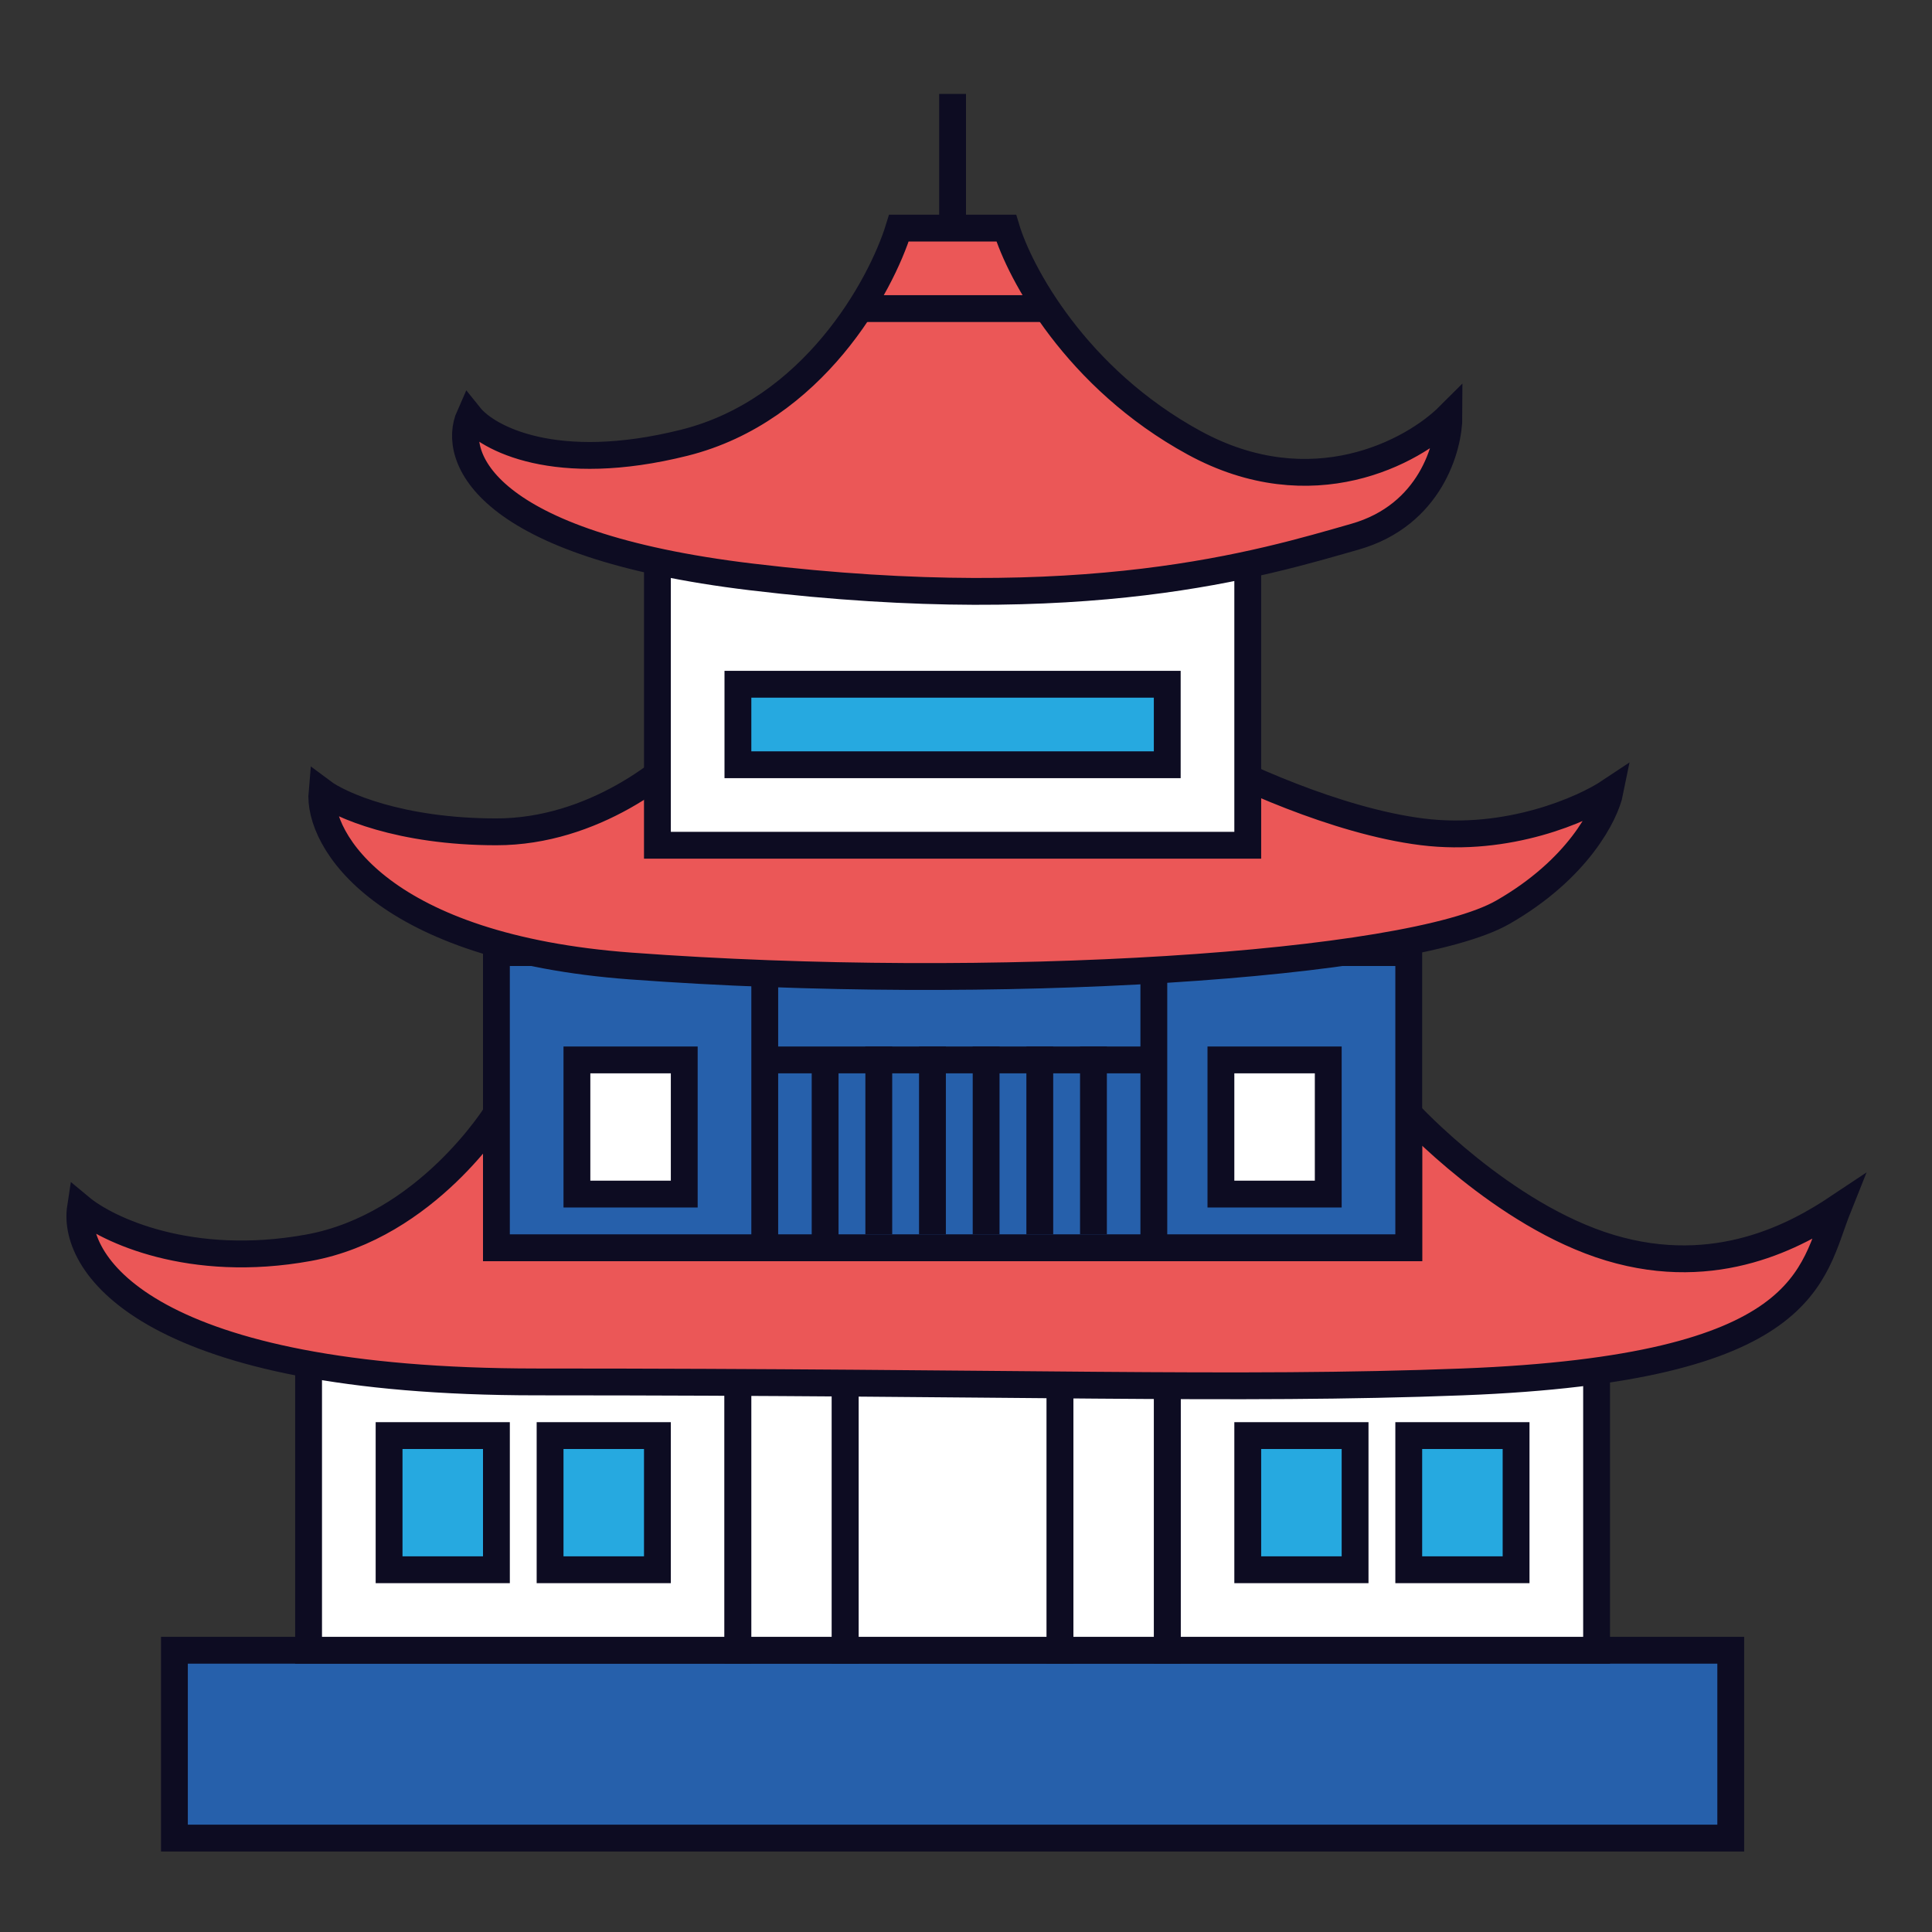 <svg width="72" height="72" viewBox="0 0 72 72" fill="none" xmlns="http://www.w3.org/2000/svg">
<rect x="0" y="0" width="72" height="72" fill="#333333" stroke="none"/>
<rect x="6.5" y="61.5" width="58" height="7" fill="#2660AB" stroke="#0D0C22"/>
<rect x="11.5" y="50.5" width="16" height="11" fill="white" stroke="#0D0C22"/>
<rect x="43.5" y="50.5" width="16" height="11" fill="white" stroke="#0D0C22"/>
<rect x="27.5" y="50.5" width="4" height="11" fill="white" stroke="#0D0C22"/>
<rect x="14.5" y="53.5" width="4" height="5" fill="#26A9E0" stroke="#0D0C22"/>
<rect x="46.5" y="53.5" width="4" height="5" fill="#26A9E0" stroke="#0D0C22"/>
<rect x="20.5" y="53.5" width="4" height="5" fill="#26A9E0" stroke="#0D0C22"/>
<rect x="52.5" y="53.5" width="4" height="5" fill="#26A9E0" stroke="#0D0C22"/>
<rect x="39.5" y="50.5" width="4" height="11" fill="white" stroke="#0D0C22"/>
<rect x="31.5" y="50.5" width="8" height="11" fill="white" stroke="#0D0C22"/>
<path d="M20 51.5C5.6 51.5 2.667 47.167 3 45C4 45.833 7.1 47.3 11.5 46.5C15.9 45.7 18.5 41.5 18.5 41.5V46.5H52.5V41.5C52.5 41.5 56 45.3 60 46.5C64 47.7 67 46 68.5 45C67.5 47.5 67.5 51 54.5 51.5C46.006 51.827 38 51.5 20 51.5Z" fill="#EB5757" stroke="#0D0C22"/>
<rect x="18.5" y="35.5" width="34" height="11" fill="#2660AB" stroke="#0D0C22"/>
<rect x="21.5" y="39.5" width="4" height="5" fill="white" stroke="#0D0C22"/>
<rect x="45.5" y="39.5" width="4" height="5" fill="white" stroke="#0D0C22"/>
<path d="M28.5 36.5V46.5" stroke="#0D0C22"/>
<path d="M43 36.5V46.5" stroke="#0D0C22"/>
<path d="M28.5 39.5H43" stroke="#0D0C22"/>
<path d="M30.75 46.5V39.5" stroke="#0D0C22"/>
<path d="M40.75 46V39" stroke="#0D0C22"/>
<path d="M38.75 46V39" stroke="#0D0C22"/>
<path d="M36.75 46V39" stroke="#0D0C22"/>
<path d="M34.75 46V39" stroke="#0D0C22"/>
<path d="M32.75 46V39" stroke="#0D0C22"/>
<path d="M23.5 36C14.29 35.318 11.833 31.333 12 29.5C12.667 30 14.9 31 18.5 31C22.1 31 25 28.667 26 27.5L44.5 28C46 28.833 49.8 30.6 53 31C56.2 31.4 59 30.167 60 29.5C59.833 30.333 58.8 32.4 56 34C52.5 36 37 37 23.5 36Z" fill="#EB5757" stroke="#0D0C22"/>
<rect x="24.5" y="20.5" width="22" height="11" fill="white" stroke="#0D0C22"/>
<rect x="27.5" y="25.5" width="16" height="3" fill="#26A9E0" stroke="#0D0C22"/>
<path d="M28 21.5C18 20.3 16.833 17 17.5 15.5C18.166 16.333 20.7 17.7 25.5 16.5C30.3 15.3 32.833 10.667 33.5 8.5H37.5C38 10.167 40.1 14.1 44.5 16.5C48.9 18.9 52.666 16.833 54 15.5C54 16.667 53.3 19.2 50.5 20C47 21 40.5 23 28 21.5Z" fill="#EB5757" stroke="#0D0C22"/>
<path d="M35.5 8.5V3.5" stroke="#0D0C22"/>
<path d="M32 11.5H39" stroke="#0D0C22"/>
</svg>
